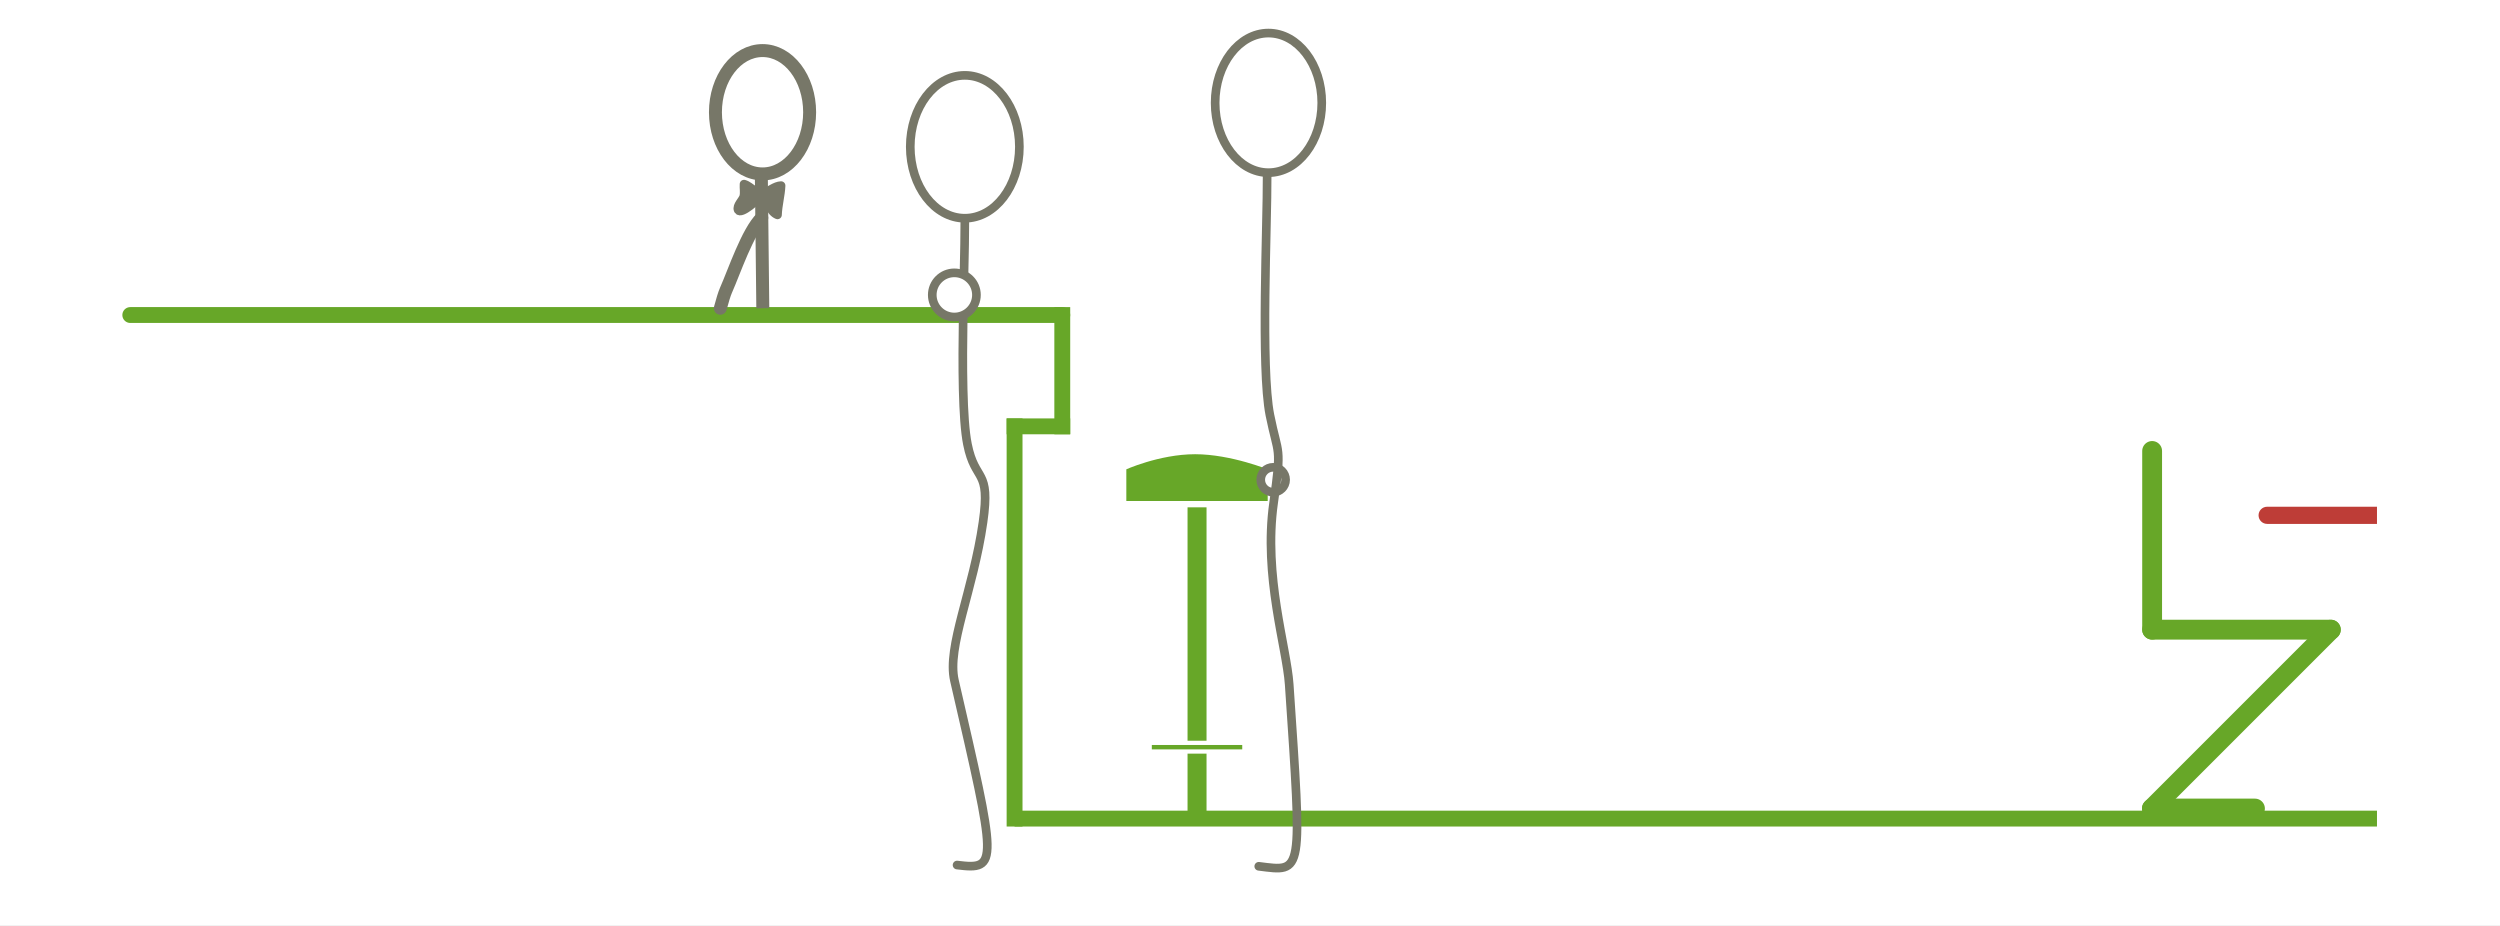 <?xml version="1.0" encoding="iso-8859-1"?>
<!-- Generator: Adobe Illustrator 13.0.0, SVG Export Plug-In . SVG Version: 6.00 Build 14948)  -->
<!DOCTYPE svg PUBLIC "-//W3C//DTD SVG 1.1//EN" "http://www.w3.org/Graphics/SVG/1.1/DTD/svg11.dtd">
<svg version="1.1" xmlns="http://www.w3.org/2000/svg" xmlns:xlink="http://www.w3.org/1999/xlink" x="0px" y="0px" width="378px"
	 height="140px" viewBox="0 0 378 140" style="enable-background:new 0 0 378 140;" xml:space="preserve">
<rect x="0" y="0" width="378" height="140" fill="#333333" stroke="none"/>
<g id="Layer_2">
	<g>
		<rect style="fill:none;" width="378" height="140"/>
		<rect style="fill:#FFFFFF;" width="378" height="140"/>
	</g>
</g>
<g id="Layer_4">
	<g>
		<g>
			<g>
				<path style="fill:#BE3D37;" d="M359.4,76.137h-16.607c-0.982,0-1.78,0.796-1.78,1.779c0,0,0-0.983,0,0
					c0,0.982,0.798,1.779,1.78,1.779H359.4"/>
				<path style="fill:none;stroke:#FFFFFF;stroke-width:0.962;" d="M359.4,76.137h-16.607c-0.982,0-1.78,0.796-1.78,1.779
					c0,0,0-0.983,0,0c0,0.982,0.798,1.779,1.78,1.779H359.4"/>
			</g>
		</g>
		<g>
			<rect x="179.075" y="73.435" style="fill:#67A728;stroke:#FFFFFF;stroke-width:0.962;" width="3.834" height="50.971"/>
			<path style="fill:#67A728;stroke:#FFFFFF;stroke-width:0.962;" d="M192.158,76.227H169.82v-5.586c0,0,5.298-2.444,10.883-2.444
				s11.455,2.444,11.455,2.444V76.227z"/>
			<rect x="173.834" y="112.32" style="fill:#67A728;stroke:#FFFFFF;stroke-width:0.641;" width="14.313" height="1.309"/>
		</g>
		
			<line style="fill:none;stroke:#67A728;stroke-width:2.399;stroke-linecap:round;" x1="19.7" y1="47.633" x2="160.616" y2="47.633"/>
		
			<line style="fill:none;stroke:#67A728;stroke-width:2.399;stroke-linecap:square;" x1="160.616" y1="47.633" x2="160.616" y2="64.464"/>
		
			<line style="fill:none;stroke:#67A728;stroke-width:2.399;stroke-linecap:square;" x1="160.616" y1="64.464" x2="153.403" y2="64.464"/>
		
			<line style="fill:none;stroke:#67A728;stroke-width:2.399;stroke-linecap:square;" x1="153.403" y1="64.464" x2="153.403" y2="123.772"/>
		<line style="fill:none;stroke:#67A728;stroke-width:2.399;" x1="153.403" y1="123.772" x2="359.4" y2="123.772"/>
		<g>
			<g>
				
					<line style="fill:none;stroke:#67A728;stroke-width:2.999;stroke-linecap:round;stroke-linejoin:round;" x1="325.402" y1="68.186" x2="325.402" y2="95.205"/>
				
					<line style="fill:none;stroke:#67A728;stroke-width:2.999;stroke-linecap:round;stroke-linejoin:round;" x1="325.402" y1="95.205" x2="352.418" y2="95.205"/>
				
					<line style="fill:none;stroke:#67A728;stroke-width:2.999;stroke-linecap:round;stroke-linejoin:round;" x1="352.418" y1="95.205" x2="325.372" y2="122.252"/>
				
					<line style="fill:none;stroke:#67A728;stroke-width:2.999;stroke-linecap:round;stroke-linejoin:round;" x1="325.372" y1="122.252" x2="340.95" y2="122.252"/>
			</g>
		</g>
	</g>
</g>
<g id="Layer_3">
	<g>
		<g>
			<path style="fill:none;stroke:#777768;stroke-width:1.96;" d="M108.174,16.972c0,5.149,3.188,9.324,7.124,9.324
				c3.929,0,7.119-4.175,7.119-9.324c0-5.151-3.19-9.326-7.119-9.326C111.362,7.646,108.174,11.821,108.174,16.972z"/>
			<path style="fill:none;stroke:#777768;stroke-width:1.96;" d="M115.115,26.667c0.013,2.208,0.103,10.178,0.221,19.939"/>
			<path style="fill:#777768;stroke:#777768;stroke-width:1.308;stroke-linecap:round;stroke-linejoin:round;" d="M115.402,29.243
				c0.875-0.34,1.795-1.145,2.697-1.178c-0.063,1.444-0.489,2.95-0.543,4.424c-1.117-0.434-1.513-2.127-2.415-2.834
				c-0.372-0.294-0.708-0.657-1.151-0.926c-0.502-0.306-0.923-0.727-1.492-0.887c-0.043,0.584,0.104,1.292-0.039,1.86
				c-0.148,0.578-1.126,1.398-0.853,2.037c0.356,0.839,3.162-1.633,3.534-2.277"/>
			<path style="fill:none;stroke:#777768;stroke-width:1.96;stroke-linecap:round;stroke-linejoin:round;" d="M108.911,46.609
				c0.306-1.137,0.608-2.164,0.854-2.718c1.234-2.765,3.274-8.913,5.411-10.96"/>
		</g>
	</g>
	<g>
		<path style="fill:#FFFFFF;stroke:#777768;stroke-width:1.308;stroke-linecap:round;stroke-linejoin:round;" d="M190.621,72.537
			c0,1.039,0.842,1.883,1.883,1.883c1.032,0,1.881-0.844,1.881-1.883s-0.849-1.881-1.881-1.881
			C191.463,70.656,190.621,71.498,190.621,72.537z"/>
		<path style="fill:none;stroke:#777768;stroke-width:1.308;stroke-linecap:round;stroke-linejoin:round;" d="M183.73,15.554
			c0,5.829,3.615,10.553,8.06,10.553c4.448,0,8.061-4.724,8.061-10.553C199.851,9.726,196.238,5,191.79,5
			C187.346,5,183.73,9.726,183.73,15.554z"/>
		<path style="fill:none;stroke:#777768;stroke-width:1.308;stroke-linecap:round;stroke-linejoin:round;" d="M191.591,26.528
			c0.038,7.368-0.992,29.153,0.417,36.223c1.266,6.317,1.825,4.403,0.567,13.249c-1.583,11.078,1.973,21.889,2.352,27.49
			c1.965,29.064,2.14,28.338-4.602,27.494"/>
	</g>
	<g>
		<g>
			<path style="fill:none;stroke:#777768;stroke-width:1.308;stroke-linecap:round;stroke-linejoin:round;" d="M137.634,22.192
				c0,5.969,3.69,10.803,8.248,10.803c4.552,0,8.249-4.834,8.249-10.803c0-5.963-3.697-10.797-8.249-10.797
				C141.324,11.395,137.634,16.229,137.634,22.192z"/>
			<path style="fill:none;stroke:#777768;stroke-width:1.308;stroke-linecap:round;stroke-linejoin:round;" d="M145.634,47.653
				c-0.123,7.616-0.108,15.773,0.644,19.512c1.172,5.893,3.534,3.535,2.354,11.784c-1.476,10.338-5.5,18.854-4.319,23.957
				c6.431,27.875,6.674,28.672,0.395,27.889"/>
			<path style="fill:none;stroke:#777768;stroke-width:1.308;stroke-linecap:round;stroke-linejoin:round;" d="M145.882,33.39
				c0.01,1.899-0.056,4.823-0.128,8.2"/>
			<path style="fill:#FFFFFF;stroke:#777768;stroke-width:1.308;stroke-linecap:round;stroke-linejoin:round;" d="M140.959,44.594
				c0,1.841,1.491,3.338,3.335,3.338s3.344-1.497,3.344-3.338c0-1.844-1.5-3.34-3.344-3.34S140.959,42.75,140.959,44.594z"/>
		</g>
	</g>
</g>
</svg>
